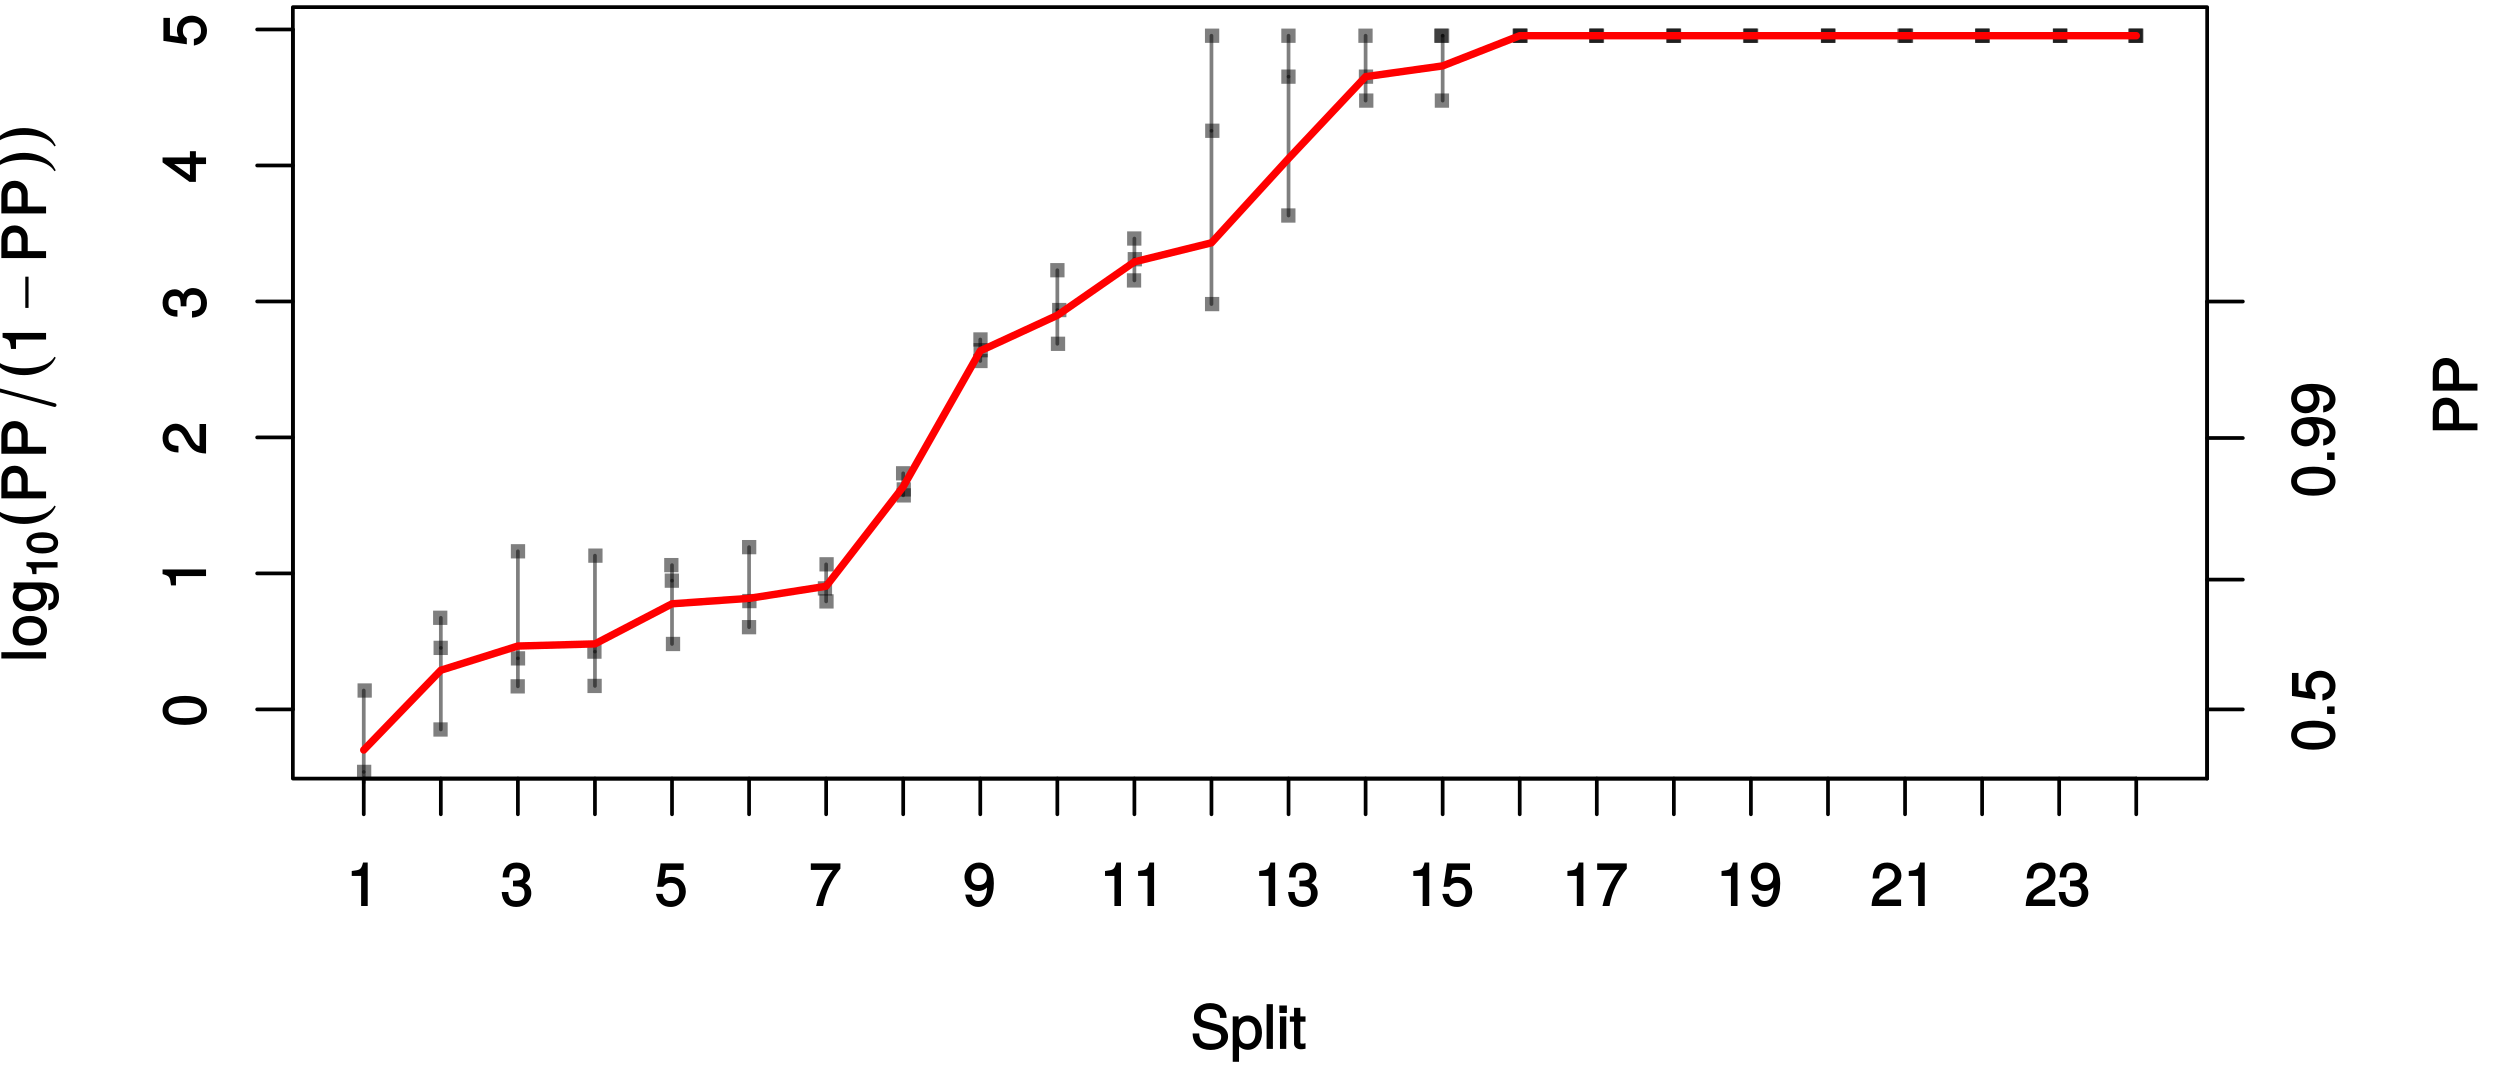 <?xml version="1.0" encoding="UTF-8"?>
<svg xmlns="http://www.w3.org/2000/svg" xmlns:xlink="http://www.w3.org/1999/xlink" width="504pt" height="216pt" viewBox="0 0 504 216" version="1.1">
<defs>
<g>
<symbol overflow="visible" id="glyph0-0">
<path style="stroke:none;" d=""/>
</symbol>
<symbol overflow="visible" id="glyph0-1">
<path style="stroke:none;" d="M -4.219 -6.219 C -7.172 -6.219 -8.766 -5.141 -8.766 -3.297 C -8.766 -1.469 -7.156 -0.375 -4.297 -0.375 C -1.422 -0.375 0.188 -1.469 0.188 -3.297 C 0.188 -5.094 -1.422 -6.219 -4.219 -6.219 Z M -4.312 -4.859 C -1.906 -4.859 -0.953 -4.453 -0.953 -3.281 C -0.953 -2.156 -1.953 -1.734 -4.281 -1.734 C -6.609 -1.734 -7.578 -2.156 -7.578 -3.297 C -7.578 -4.438 -6.594 -4.859 -4.312 -4.859 Z M -4.312 -4.859 "/>
</symbol>
<symbol overflow="visible" id="glyph0-2">
<path style="stroke:none;" d="M -0.125 -4.297 L -8.766 -4.297 L -8.766 -3.359 C -7.328 -2.953 -7.281 -2.859 -7.062 -1.078 L -6.062 -1.078 L -6.062 -2.969 L 0 -2.969 L 0 -4.297 Z M -0.125 -4.297 "/>
</symbol>
<symbol overflow="visible" id="glyph0-3">
<path style="stroke:none;" d="M -6.141 -6.266 C -7.578 -6.266 -8.766 -5.016 -8.766 -3.406 C -8.766 -1.672 -7.75 -0.516 -5.562 -0.453 L -5.562 -1.781 C -7.109 -1.875 -7.578 -2.328 -7.578 -3.375 C -7.578 -4.328 -7.031 -4.906 -6.125 -4.906 C -5.453 -4.906 -4.969 -4.547 -4.531 -3.797 L -3.906 -2.688 C -2.906 -0.906 -2 -0.359 0 -0.25 L 0 -6.203 L -1.312 -6.203 L -1.312 -1.75 C -1.875 -1.844 -2.219 -2.188 -2.828 -3.234 L -3.484 -4.422 C -4.109 -5.609 -5.094 -6.266 -6.141 -6.266 Z M -6.141 -6.266 "/>
</symbol>
<symbol overflow="visible" id="glyph0-4">
<path style="stroke:none;" d="M -2.609 -6.203 C -3.641 -6.203 -4.375 -5.656 -4.719 -4.625 L -4.453 -4.625 C -4.766 -5.422 -5.453 -5.953 -6.297 -5.953 C -7.766 -5.953 -8.766 -4.844 -8.766 -3.234 C -8.766 -1.516 -7.703 -0.453 -5.766 -0.422 L -5.766 -1.75 C -7.156 -1.781 -7.578 -2.156 -7.578 -3.234 C -7.578 -4.172 -7.156 -4.594 -6.266 -4.594 C -5.359 -4.594 -5.109 -4.344 -5.109 -2.516 L -3.953 -2.516 L -3.953 -3.234 C -3.953 -4.391 -3.547 -4.844 -2.594 -4.844 C -1.531 -4.844 -1.016 -4.328 -1.016 -3.234 C -1.016 -2.078 -1.469 -1.641 -2.828 -1.562 L -2.828 -0.234 C -0.797 -0.375 0.188 -1.453 0.188 -3.188 C 0.188 -4.938 -1 -6.203 -2.609 -6.203 Z M -2.609 -6.203 "/>
</symbol>
<symbol overflow="visible" id="glyph0-5">
<path style="stroke:none;" d="M -2.172 -6.375 L -3.25 -6.375 L -3.25 -5.109 L -8.766 -5.109 L -8.766 -4.125 L -3.328 -0.188 L -2.047 -0.188 L -2.047 -3.781 L 0 -3.781 L 0 -5.109 L -2.047 -5.109 L -2.047 -6.375 Z M -3.25 -3.922 L -3.25 -1.516 L -6.75 -4.016 L -6.844 -3.781 L -3.25 -3.781 Z M -3.25 -3.922 "/>
</symbol>
<symbol overflow="visible" id="glyph0-6">
<path style="stroke:none;" d="M -2.953 -6.281 C -4.625 -6.281 -5.875 -5.047 -5.875 -3.406 C -5.875 -2.812 -5.672 -2.219 -5.516 -2.016 L -7.281 -2.281 L -7.281 -5.844 L -8.594 -5.844 L -8.594 -1.203 L -3.875 -0.516 L -3.875 -1.719 C -4.5 -2.25 -4.672 -2.562 -4.672 -3.219 C -4.672 -4.359 -4.062 -4.938 -2.812 -4.938 C -1.578 -4.938 -1.016 -4.375 -1.016 -3.219 C -1.016 -2.297 -1.359 -1.859 -2.453 -1.578 L -2.453 -0.25 C -0.625 -0.625 0.188 -1.734 0.188 -3.234 C 0.188 -4.953 -1.156 -6.281 -2.953 -6.281 Z M -2.953 -6.281 "/>
</symbol>
<symbol overflow="visible" id="glyph0-7">
<path style="stroke:none;" d="M -0.125 -1.938 L -9.016 -1.938 L -9.016 -0.672 L 0 -0.672 L 0 -1.938 Z M -0.125 -1.938 "/>
</symbol>
<symbol overflow="visible" id="glyph0-8">
<path style="stroke:none;" d="M -3.234 -6.25 C -5.406 -6.25 -6.734 -5.078 -6.734 -3.266 C -6.734 -1.5 -5.391 -0.281 -3.281 -0.281 C -1.156 -0.281 0.188 -1.484 0.188 -3.281 C 0.188 -5.047 -1.156 -6.25 -3.234 -6.25 Z M -3.234 -4.938 C -1.766 -4.938 -1.016 -4.375 -1.016 -3.281 C -1.016 -2.156 -1.75 -1.609 -3.281 -1.609 C -4.781 -1.609 -5.547 -2.156 -5.547 -3.281 C -5.547 -4.406 -4.797 -4.938 -3.234 -4.938 Z M -3.234 -4.938 "/>
</symbol>
<symbol overflow="visible" id="glyph0-9">
<path style="stroke:none;" d="M -1.156 -6 L -6.547 -6 L -6.547 -4.797 L -5.516 -4.797 L -5.609 -5.047 C -6.344 -4.531 -6.734 -3.828 -6.734 -3.031 C -6.734 -1.422 -5.25 -0.203 -3.219 -0.203 C -1.234 -0.203 0.188 -1.469 0.188 -2.938 C 0.188 -3.734 -0.188 -4.375 -0.984 -5.047 L -1.078 -4.797 L -0.656 -4.797 C 1.016 -4.797 1.516 -4.266 1.516 -3.094 C 1.516 -2.297 1.359 -1.828 0.453 -1.688 L 0.453 -0.391 C 1.781 -0.516 2.609 -1.578 2.609 -3.062 C 2.609 -5.031 1.609 -6 -1.156 -6 Z M -3.234 -4.703 C -1.734 -4.703 -1.016 -4.203 -1.016 -3.141 C -1.016 -2.047 -1.75 -1.531 -3.281 -1.531 C -4.781 -1.531 -5.547 -2.062 -5.547 -3.125 C -5.547 -4.219 -4.766 -4.703 -3.234 -4.703 Z M -3.234 -4.703 "/>
</symbol>
<symbol overflow="visible" id="glyph0-10">
<path style="stroke:none;" d="M -6.312 -7.531 C -7.953 -7.531 -9.016 -6.438 -9.016 -4.703 L -9.016 -0.953 L 0 -0.953 L 0 -2.344 L -3.703 -2.344 L -3.703 -4.953 C -3.703 -6.391 -4.859 -7.531 -6.312 -7.531 Z M -6.359 -6.094 C -5.406 -6.094 -4.953 -5.609 -4.953 -4.531 L -4.953 -2.344 L -7.766 -2.344 L -7.766 -4.531 C -7.766 -5.609 -7.312 -6.094 -6.359 -6.094 Z M -6.359 -6.094 "/>
</symbol>
<symbol overflow="visible" id="glyph0-11">
<path style="stroke:none;" d="M -0.125 -2.422 L -1.516 -2.422 L -1.516 -0.906 L 0 -0.906 L 0 -2.422 Z M -0.125 -2.422 "/>
</symbol>
<symbol overflow="visible" id="glyph0-12">
<path style="stroke:none;" d="M -4.578 -6.234 C -7.25 -6.234 -8.766 -5.188 -8.766 -3.234 C -8.766 -1.625 -7.484 -0.312 -5.812 -0.312 C -4.234 -0.312 -3.031 -1.531 -3.031 -3.078 C -3.031 -3.875 -3.359 -4.562 -4.016 -5.109 L -4.109 -4.875 C -2.047 -4.859 -1.016 -4.328 -1.016 -3.125 C -1.016 -2.375 -1.359 -1.984 -2.297 -1.797 L -2.297 -0.469 C -0.781 -0.703 0.188 -1.75 0.188 -3.047 C 0.188 -5.047 -1.641 -6.234 -4.578 -6.234 Z M -5.844 -4.812 C -4.797 -4.812 -4.234 -4.219 -4.234 -3.188 C -4.234 -2.172 -4.766 -1.672 -5.906 -1.672 C -6.984 -1.672 -7.578 -2.25 -7.578 -3.234 C -7.578 -4.219 -6.953 -4.812 -5.844 -4.812 Z M -5.844 -4.812 "/>
</symbol>
<symbol overflow="visible" id="glyph1-0">
<path style="stroke:none;" d=""/>
</symbol>
<symbol overflow="visible" id="glyph1-1">
<path style="stroke:none;" d="M 7.578 -2.531 C 7.578 -3.609 6.781 -4.531 5.594 -4.859 L 3.391 -5.453 C 2.344 -5.719 2.094 -5.938 2.094 -6.609 C 2.094 -7.5 2.734 -8.031 3.906 -8.031 C 5.297 -8.031 5.953 -7.531 5.953 -6.25 L 7.281 -6.25 C 7.281 -8.094 5.969 -9.234 3.953 -9.234 C 2.031 -9.234 0.703 -8.047 0.703 -6.453 C 0.703 -5.391 1.406 -4.578 2.562 -4.281 L 4.734 -3.703 C 5.828 -3.422 6.188 -3.109 6.188 -2.422 C 6.188 -1.469 5.609 -1.031 4.109 -1.031 C 2.453 -1.031 1.766 -1.734 1.766 -3.109 L 0.438 -3.109 C 0.438 -0.906 1.969 0.219 4.031 0.219 C 6.25 0.219 7.578 -0.969 7.578 -2.531 Z M 7.578 -2.531 "/>
</symbol>
<symbol overflow="visible" id="glyph1-2">
<path style="stroke:none;" d="M 6.406 -3.219 C 6.406 -5.328 5.25 -6.734 3.578 -6.734 C 2.719 -6.734 1.938 -6.312 1.469 -5.562 L 1.703 -5.469 L 1.703 -6.547 L 0.516 -6.547 L 0.516 2.609 L 1.781 2.609 L 1.781 -0.891 L 1.547 -0.797 C 2.078 -0.141 2.766 0.188 3.594 0.188 C 5.203 0.188 6.406 -1.219 6.406 -3.219 Z M 5.094 -3.234 C 5.094 -1.812 4.5 -1.016 3.406 -1.016 C 2.359 -1.016 1.781 -1.75 1.781 -3.234 C 1.781 -4.703 2.359 -5.531 3.406 -5.531 C 4.516 -5.531 5.094 -4.734 5.094 -3.234 Z M 5.094 -3.234 "/>
</symbol>
<symbol overflow="visible" id="glyph1-3">
<path style="stroke:none;" d="M 1.938 -0.125 L 1.938 -9.016 L 0.672 -9.016 L 0.672 0 L 1.938 0 Z M 1.938 -0.125 "/>
</symbol>
<symbol overflow="visible" id="glyph1-4">
<path style="stroke:none;" d="M 1.969 -0.125 L 1.969 -6.547 L 0.703 -6.547 L 0.703 0 L 1.969 0 Z M 2.094 -7.375 L 2.094 -8.75 L 0.578 -8.75 L 0.578 -7.234 L 2.094 -7.234 Z M 2.094 -7.375 "/>
</symbol>
<symbol overflow="visible" id="glyph1-5">
<path style="stroke:none;" d="M 3.188 -0.125 L 3.188 -1.156 C 2.922 -1.062 2.766 -1.062 2.562 -1.062 C 2.141 -1.062 2.141 -1.047 2.141 -1.484 L 2.141 -5.469 L 3.188 -5.469 L 3.188 -6.547 L 2.141 -6.547 L 2.141 -8.281 L 0.875 -8.281 L 0.875 -6.547 L 0.031 -6.547 L 0.031 -5.469 L 0.875 -5.469 L 0.875 -1.047 C 0.875 -0.406 1.453 0.078 2.234 0.078 C 2.469 0.078 2.719 0.062 3.188 -0.031 Z M 3.188 -0.125 "/>
</symbol>
<symbol overflow="visible" id="glyph1-6">
<path style="stroke:none;" d="M 4.297 -0.125 L 4.297 -8.766 L 3.359 -8.766 C 2.953 -7.328 2.859 -7.281 1.078 -7.062 L 1.078 -6.062 L 2.969 -6.062 L 2.969 0 L 4.297 0 Z M 4.297 -0.125 "/>
</symbol>
<symbol overflow="visible" id="glyph1-7">
<path style="stroke:none;" d="M 6.203 -2.609 C 6.203 -3.641 5.656 -4.375 4.625 -4.719 L 4.625 -4.453 C 5.422 -4.766 5.953 -5.453 5.953 -6.297 C 5.953 -7.766 4.844 -8.766 3.234 -8.766 C 1.516 -8.766 0.453 -7.703 0.422 -5.766 L 1.75 -5.766 C 1.781 -7.156 2.156 -7.578 3.234 -7.578 C 4.172 -7.578 4.594 -7.156 4.594 -6.266 C 4.594 -5.359 4.344 -5.109 2.516 -5.109 L 2.516 -3.953 L 3.234 -3.953 C 4.391 -3.953 4.844 -3.547 4.844 -2.594 C 4.844 -1.531 4.328 -1.016 3.234 -1.016 C 2.078 -1.016 1.641 -1.469 1.562 -2.828 L 0.234 -2.828 C 0.375 -0.797 1.453 0.188 3.188 0.188 C 4.938 0.188 6.203 -1 6.203 -2.609 Z M 6.203 -2.609 "/>
</symbol>
<symbol overflow="visible" id="glyph1-8">
<path style="stroke:none;" d="M 6.281 -2.953 C 6.281 -4.625 5.047 -5.875 3.406 -5.875 C 2.812 -5.875 2.219 -5.672 2.016 -5.516 L 2.281 -7.281 L 5.844 -7.281 L 5.844 -8.594 L 1.203 -8.594 L 0.516 -3.875 L 1.719 -3.875 C 2.25 -4.5 2.562 -4.672 3.219 -4.672 C 4.359 -4.672 4.938 -4.062 4.938 -2.812 C 4.938 -1.578 4.375 -1.016 3.219 -1.016 C 2.297 -1.016 1.859 -1.359 1.578 -2.453 L 0.25 -2.453 C 0.625 -0.625 1.734 0.188 3.234 0.188 C 4.953 0.188 6.281 -1.156 6.281 -2.953 Z M 6.281 -2.953 "/>
</symbol>
<symbol overflow="visible" id="glyph1-9">
<path style="stroke:none;" d="M 6.375 -7.578 L 6.375 -8.594 L 0.406 -8.594 L 0.406 -7.281 L 4.859 -7.281 C 3.344 -5.375 2.109 -2.797 1.469 0 L 2.891 0 C 3.391 -2.875 4.547 -5.359 6.375 -7.531 Z M 6.375 -7.578 "/>
</symbol>
<symbol overflow="visible" id="glyph1-10">
<path style="stroke:none;" d="M 6.234 -4.578 C 6.234 -7.25 5.188 -8.766 3.234 -8.766 C 1.625 -8.766 0.312 -7.484 0.312 -5.812 C 0.312 -4.234 1.531 -3.031 3.078 -3.031 C 3.875 -3.031 4.562 -3.359 5.109 -4.016 L 4.875 -4.109 C 4.859 -2.047 4.328 -1.016 3.125 -1.016 C 2.375 -1.016 1.984 -1.359 1.797 -2.297 L 0.469 -2.297 C 0.703 -0.781 1.75 0.188 3.047 0.188 C 5.047 0.188 6.234 -1.641 6.234 -4.578 Z M 4.812 -5.844 C 4.812 -4.797 4.219 -4.234 3.188 -4.234 C 2.172 -4.234 1.672 -4.766 1.672 -5.906 C 1.672 -6.984 2.25 -7.578 3.234 -7.578 C 4.219 -7.578 4.812 -6.953 4.812 -5.844 Z M 4.812 -5.844 "/>
</symbol>
<symbol overflow="visible" id="glyph1-11">
<path style="stroke:none;" d="M 6.266 -6.141 C 6.266 -7.578 5.016 -8.766 3.406 -8.766 C 1.672 -8.766 0.516 -7.75 0.453 -5.562 L 1.781 -5.562 C 1.875 -7.109 2.328 -7.578 3.375 -7.578 C 4.328 -7.578 4.906 -7.031 4.906 -6.125 C 4.906 -5.453 4.547 -4.969 3.797 -4.531 L 2.688 -3.906 C 0.906 -2.906 0.359 -2 0.25 0 L 6.203 0 L 6.203 -1.312 L 1.75 -1.312 C 1.844 -1.875 2.188 -2.219 3.234 -2.828 L 4.422 -3.484 C 5.609 -4.109 6.266 -5.094 6.266 -6.141 Z M 6.266 -6.141 "/>
</symbol>
<symbol overflow="visible" id="glyph2-0">
<path style="stroke:none;" d=""/>
</symbol>
<symbol overflow="visible" id="glyph2-1">
<path style="stroke:none;" d="M -0.156 -3.094 L -6.281 -3.094 L -6.281 -2.297 C -5.203 -1.984 -5.234 -2 -5.062 -0.672 L -4.25 -0.672 L -4.25 -2 L 0 -2 L 0 -3.094 Z M -0.156 -3.094 "/>
</symbol>
<symbol overflow="visible" id="glyph2-2">
<path style="stroke:none;" d="M -3.031 -4.438 C -5.094 -4.438 -6.281 -3.609 -6.281 -2.312 C -6.281 -1.031 -5.078 -0.172 -3.078 -0.172 C -1.062 -0.172 0.125 -1.031 0.125 -2.312 C 0.125 -3.578 -1.062 -4.438 -3.031 -4.438 Z M -3.094 -3.328 C -1.406 -3.328 -0.812 -3.125 -0.812 -2.297 C -0.812 -1.516 -1.438 -1.297 -3.062 -1.297 C -4.703 -1.297 -5.297 -1.516 -5.297 -2.312 C -5.297 -3.109 -4.688 -3.328 -3.094 -3.328 Z M -3.094 -3.328 "/>
</symbol>
<symbol overflow="visible" id="glyph3-0">
<path style="stroke:none;" d=""/>
</symbol>
<symbol overflow="visible" id="glyph3-1">
<path style="stroke:none;" d="M 2.328 -4.5 C 1.984 -3.984 1.75 -3.75 1.359 -3.453 C 0.281 -2.641 -1.594 -2.172 -3.812 -2.172 C -5.828 -2.172 -7.641 -2.562 -8.719 -3.25 C -9.219 -3.578 -9.516 -3.875 -9.938 -4.5 L -10.203 -4.312 C -9.844 -3.609 -9.625 -3.312 -9.266 -2.922 C -8.031 -1.578 -6 -0.797 -3.812 -0.797 C -1.75 -0.797 0.141 -1.469 1.391 -2.688 C 1.891 -3.141 2.141 -3.5 2.578 -4.312 Z M 2.328 -4.5 "/>
</symbol>
<symbol overflow="visible" id="glyph3-2">
<path style="stroke:none;" d="M 2.578 -0.641 C 2.203 -1.328 2.016 -1.641 1.656 -2.031 C 0.406 -3.359 -1.625 -4.156 -3.812 -4.156 C -5.859 -4.156 -7.75 -3.469 -9.031 -2.266 C -9.516 -1.812 -9.781 -1.453 -10.203 -0.641 L -9.938 -0.453 C -9.578 -0.969 -9.375 -1.203 -8.984 -1.5 C -7.906 -2.312 -6.031 -2.781 -3.812 -2.781 C -1.781 -2.781 0 -2.391 1.078 -1.688 C 1.609 -1.344 1.906 -1.062 2.328 -0.453 Z M 2.578 -0.641 "/>
</symbol>
<symbol overflow="visible" id="glyph4-0">
<path style="stroke:none;" d=""/>
</symbol>
<symbol overflow="visible" id="glyph4-1">
<path style="stroke:none;" d="M -3.531 -0.125 L -2.875 -0.125 L -2.875 -6.422 L -3.531 -6.422 Z M -3.531 -0.125 "/>
</symbol>
</g>
<clipPath id="clip1">
  <path d="M 71 154 L 75 154 L 75 157.961 L 71 157.961 Z M 71 154 "/>
</clipPath>
<clipPath id="clip2">
  <path d="M 72 155 L 74 155 L 74 157.961 L 72 157.961 Z M 72 155 "/>
</clipPath>
</defs>
<g id="surface4">
<rect x="0" y="0" width="504" height="216" style="fill:rgb(100%,100%,100%);fill-opacity:1;stroke:none;"/>
<path style="fill:none;stroke-width:0.75;stroke-linecap:round;stroke-linejoin:round;stroke:rgb(0%,0%,0%);stroke-opacity:1;stroke-miterlimit:10;" d="M 59.039 143.012 L 59.039 5.945 "/>
<path style="fill:none;stroke-width:0.75;stroke-linecap:round;stroke-linejoin:round;stroke:rgb(0%,0%,0%);stroke-opacity:1;stroke-miterlimit:10;" d="M 59.039 143.012 L 51.84 143.012 "/>
<path style="fill:none;stroke-width:0.75;stroke-linecap:round;stroke-linejoin:round;stroke:rgb(0%,0%,0%);stroke-opacity:1;stroke-miterlimit:10;" d="M 59.039 115.598 L 51.84 115.598 "/>
<path style="fill:none;stroke-width:0.75;stroke-linecap:round;stroke-linejoin:round;stroke:rgb(0%,0%,0%);stroke-opacity:1;stroke-miterlimit:10;" d="M 59.039 88.184 L 51.84 88.184 "/>
<path style="fill:none;stroke-width:0.75;stroke-linecap:round;stroke-linejoin:round;stroke:rgb(0%,0%,0%);stroke-opacity:1;stroke-miterlimit:10;" d="M 59.039 60.773 L 51.84 60.773 "/>
<path style="fill:none;stroke-width:0.75;stroke-linecap:round;stroke-linejoin:round;stroke:rgb(0%,0%,0%);stroke-opacity:1;stroke-miterlimit:10;" d="M 59.039 33.359 L 51.84 33.359 "/>
<path style="fill:none;stroke-width:0.75;stroke-linecap:round;stroke-linejoin:round;stroke:rgb(0%,0%,0%);stroke-opacity:1;stroke-miterlimit:10;" d="M 59.039 5.945 L 51.84 5.945 "/>
<g style="fill:rgb(0%,0%,0%);fill-opacity:1;">
  <use xlink:href="#glyph0-1" x="41.538" y="146.512"/>
</g>
<g style="fill:rgb(0%,0%,0%);fill-opacity:1;">
  <use xlink:href="#glyph0-2" x="41.538" y="119.098"/>
</g>
<g style="fill:rgb(0%,0%,0%);fill-opacity:1;">
  <use xlink:href="#glyph0-3" x="41.538" y="91.684"/>
</g>
<g style="fill:rgb(0%,0%,0%);fill-opacity:1;">
  <use xlink:href="#glyph0-4" x="41.538" y="64.273"/>
</g>
<g style="fill:rgb(0%,0%,0%);fill-opacity:1;">
  <use xlink:href="#glyph0-5" x="41.538" y="36.859"/>
</g>
<g style="fill:rgb(0%,0%,0%);fill-opacity:1;">
  <use xlink:href="#glyph0-6" x="41.538" y="9.445"/>
</g>
<path style="fill:none;stroke-width:0.75;stroke-linecap:round;stroke-linejoin:round;stroke:rgb(0%,0%,0%);stroke-opacity:1;stroke-miterlimit:10;" d="M 59.039 156.961 L 444.961 156.961 L 444.961 1.441 L 59.039 1.441 L 59.039 156.961 "/>
<g style="fill:rgb(0%,0%,0%);fill-opacity:1;">
  <use xlink:href="#glyph1-1" x="240" y="211.456"/>
  <use xlink:href="#glyph1-2" x="248.004" y="211.456"/>
  <use xlink:href="#glyph1-3" x="254.676" y="211.456"/>
  <use xlink:href="#glyph1-4" x="257.34" y="211.456"/>
  <use xlink:href="#glyph1-5" x="260.004" y="211.456"/>
</g>
<g style="fill:rgb(0%,0%,0%);fill-opacity:1;">
  <use xlink:href="#glyph0-7" x="9.288" y="133.422"/>
</g>
<g style="fill:rgb(0%,0%,0%);fill-opacity:1;">
  <use xlink:href="#glyph0-8" x="9.288" y="130.422"/>
</g>
<g style="fill:rgb(0%,0%,0%);fill-opacity:1;">
  <use xlink:href="#glyph0-9" x="9.288" y="123.422"/>
</g>
<g style="fill:rgb(0%,0%,0%);fill-opacity:1;">
  <use xlink:href="#glyph2-1" x="11.604" y="116.422"/>
  <use xlink:href="#glyph2-2" x="11.604" y="111.748"/>
</g>
<g style="fill:rgb(0%,0%,0%);fill-opacity:1;">
  <use xlink:href="#glyph3-1" x="8.662" y="106.422"/>
</g>
<g style="fill:rgb(0%,0%,0%);fill-opacity:1;">
  <use xlink:href="#glyph0-10" x="9.288" y="101.422"/>
</g>
<g style="fill:rgb(0%,0%,0%);fill-opacity:1;">
  <use xlink:href="#glyph0-10" x="9.288" y="92.422"/>
</g>
<path style="fill:none;stroke-width:0.75;stroke-linecap:round;stroke-linejoin:round;stroke:rgb(0%,0%,0%);stroke-opacity:1;stroke-miterlimit:10;" d="M 11.012 81.672 L 0 78.707 "/>
<g style="fill:rgb(0%,0%,0%);fill-opacity:1;">
  <use xlink:href="#glyph3-1" x="8.662" y="76.422"/>
</g>
<g style="fill:rgb(0%,0%,0%);fill-opacity:1;">
  <use xlink:href="#glyph0-2" x="9.288" y="71.422"/>
</g>
<g style="fill:rgb(0%,0%,0%);fill-opacity:1;">
  <use xlink:href="#glyph4-1" x="8.632" y="62.199"/>
</g>
<g style="fill:rgb(0%,0%,0%);fill-opacity:1;">
  <use xlink:href="#glyph0-10" x="9.288" y="52.977"/>
</g>
<g style="fill:rgb(0%,0%,0%);fill-opacity:1;">
  <use xlink:href="#glyph0-10" x="9.288" y="43.977"/>
</g>
<g style="fill:rgb(0%,0%,0%);fill-opacity:1;">
  <use xlink:href="#glyph3-2" x="8.662" y="34.977"/>
</g>
<g style="fill:rgb(0%,0%,0%);fill-opacity:1;">
  <use xlink:href="#glyph3-2" x="8.662" y="29.977"/>
</g>
<path style="fill:none;stroke-width:0.75;stroke-linecap:round;stroke-linejoin:round;stroke:rgb(0%,0%,0%);stroke-opacity:1;stroke-miterlimit:10;" d="M 73.332 156.961 L 430.668 156.961 "/>
<path style="fill:none;stroke-width:0.75;stroke-linecap:round;stroke-linejoin:round;stroke:rgb(0%,0%,0%);stroke-opacity:1;stroke-miterlimit:10;" d="M 73.332 156.961 L 73.332 164.16 "/>
<path style="fill:none;stroke-width:0.75;stroke-linecap:round;stroke-linejoin:round;stroke:rgb(0%,0%,0%);stroke-opacity:1;stroke-miterlimit:10;" d="M 88.871 156.961 L 88.871 164.16 "/>
<path style="fill:none;stroke-width:0.75;stroke-linecap:round;stroke-linejoin:round;stroke:rgb(0%,0%,0%);stroke-opacity:1;stroke-miterlimit:10;" d="M 104.406 156.961 L 104.406 164.16 "/>
<path style="fill:none;stroke-width:0.75;stroke-linecap:round;stroke-linejoin:round;stroke:rgb(0%,0%,0%);stroke-opacity:1;stroke-miterlimit:10;" d="M 119.941 156.961 L 119.941 164.16 "/>
<path style="fill:none;stroke-width:0.75;stroke-linecap:round;stroke-linejoin:round;stroke:rgb(0%,0%,0%);stroke-opacity:1;stroke-miterlimit:10;" d="M 135.477 156.961 L 135.477 164.16 "/>
<path style="fill:none;stroke-width:0.75;stroke-linecap:round;stroke-linejoin:round;stroke:rgb(0%,0%,0%);stroke-opacity:1;stroke-miterlimit:10;" d="M 151.016 156.961 L 151.016 164.16 "/>
<path style="fill:none;stroke-width:0.75;stroke-linecap:round;stroke-linejoin:round;stroke:rgb(0%,0%,0%);stroke-opacity:1;stroke-miterlimit:10;" d="M 166.551 156.961 L 166.551 164.16 "/>
<path style="fill:none;stroke-width:0.75;stroke-linecap:round;stroke-linejoin:round;stroke:rgb(0%,0%,0%);stroke-opacity:1;stroke-miterlimit:10;" d="M 182.086 156.961 L 182.086 164.16 "/>
<path style="fill:none;stroke-width:0.75;stroke-linecap:round;stroke-linejoin:round;stroke:rgb(0%,0%,0%);stroke-opacity:1;stroke-miterlimit:10;" d="M 197.625 156.961 L 197.625 164.16 "/>
<path style="fill:none;stroke-width:0.75;stroke-linecap:round;stroke-linejoin:round;stroke:rgb(0%,0%,0%);stroke-opacity:1;stroke-miterlimit:10;" d="M 213.16 156.961 L 213.16 164.16 "/>
<path style="fill:none;stroke-width:0.75;stroke-linecap:round;stroke-linejoin:round;stroke:rgb(0%,0%,0%);stroke-opacity:1;stroke-miterlimit:10;" d="M 228.695 156.961 L 228.695 164.16 "/>
<path style="fill:none;stroke-width:0.75;stroke-linecap:round;stroke-linejoin:round;stroke:rgb(0%,0%,0%);stroke-opacity:1;stroke-miterlimit:10;" d="M 244.23 156.961 L 244.23 164.16 "/>
<path style="fill:none;stroke-width:0.75;stroke-linecap:round;stroke-linejoin:round;stroke:rgb(0%,0%,0%);stroke-opacity:1;stroke-miterlimit:10;" d="M 259.77 156.961 L 259.77 164.16 "/>
<path style="fill:none;stroke-width:0.75;stroke-linecap:round;stroke-linejoin:round;stroke:rgb(0%,0%,0%);stroke-opacity:1;stroke-miterlimit:10;" d="M 275.305 156.961 L 275.305 164.16 "/>
<path style="fill:none;stroke-width:0.75;stroke-linecap:round;stroke-linejoin:round;stroke:rgb(0%,0%,0%);stroke-opacity:1;stroke-miterlimit:10;" d="M 290.84 156.961 L 290.84 164.16 "/>
<path style="fill:none;stroke-width:0.75;stroke-linecap:round;stroke-linejoin:round;stroke:rgb(0%,0%,0%);stroke-opacity:1;stroke-miterlimit:10;" d="M 306.375 156.961 L 306.375 164.16 "/>
<path style="fill:none;stroke-width:0.75;stroke-linecap:round;stroke-linejoin:round;stroke:rgb(0%,0%,0%);stroke-opacity:1;stroke-miterlimit:10;" d="M 321.914 156.961 L 321.914 164.16 "/>
<path style="fill:none;stroke-width:0.75;stroke-linecap:round;stroke-linejoin:round;stroke:rgb(0%,0%,0%);stroke-opacity:1;stroke-miterlimit:10;" d="M 337.449 156.961 L 337.449 164.16 "/>
<path style="fill:none;stroke-width:0.75;stroke-linecap:round;stroke-linejoin:round;stroke:rgb(0%,0%,0%);stroke-opacity:1;stroke-miterlimit:10;" d="M 352.984 156.961 L 352.984 164.16 "/>
<path style="fill:none;stroke-width:0.75;stroke-linecap:round;stroke-linejoin:round;stroke:rgb(0%,0%,0%);stroke-opacity:1;stroke-miterlimit:10;" d="M 368.523 156.961 L 368.523 164.16 "/>
<path style="fill:none;stroke-width:0.75;stroke-linecap:round;stroke-linejoin:round;stroke:rgb(0%,0%,0%);stroke-opacity:1;stroke-miterlimit:10;" d="M 384.059 156.961 L 384.059 164.16 "/>
<path style="fill:none;stroke-width:0.75;stroke-linecap:round;stroke-linejoin:round;stroke:rgb(0%,0%,0%);stroke-opacity:1;stroke-miterlimit:10;" d="M 399.594 156.961 L 399.594 164.16 "/>
<path style="fill:none;stroke-width:0.75;stroke-linecap:round;stroke-linejoin:round;stroke:rgb(0%,0%,0%);stroke-opacity:1;stroke-miterlimit:10;" d="M 415.129 156.961 L 415.129 164.16 "/>
<path style="fill:none;stroke-width:0.75;stroke-linecap:round;stroke-linejoin:round;stroke:rgb(0%,0%,0%);stroke-opacity:1;stroke-miterlimit:10;" d="M 430.668 156.961 L 430.668 164.16 "/>
<g style="fill:rgb(0%,0%,0%);fill-opacity:1;">
  <use xlink:href="#glyph1-6" x="69.832" y="182.655"/>
</g>
<g style="fill:rgb(0%,0%,0%);fill-opacity:1;">
  <use xlink:href="#glyph1-7" x="100.906" y="182.655"/>
</g>
<g style="fill:rgb(0%,0%,0%);fill-opacity:1;">
  <use xlink:href="#glyph1-8" x="131.977" y="182.655"/>
</g>
<g style="fill:rgb(0%,0%,0%);fill-opacity:1;">
  <use xlink:href="#glyph1-9" x="163.051" y="182.655"/>
</g>
<g style="fill:rgb(0%,0%,0%);fill-opacity:1;">
  <use xlink:href="#glyph1-10" x="194.125" y="182.655"/>
</g>
<g style="fill:rgb(0%,0%,0%);fill-opacity:1;">
  <use xlink:href="#glyph1-6" x="221.695" y="182.655"/>
  <use xlink:href="#glyph1-6" x="228.367" y="182.655"/>
</g>
<g style="fill:rgb(0%,0%,0%);fill-opacity:1;">
  <use xlink:href="#glyph1-6" x="252.77" y="182.655"/>
  <use xlink:href="#glyph1-7" x="259.441" y="182.655"/>
</g>
<g style="fill:rgb(0%,0%,0%);fill-opacity:1;">
  <use xlink:href="#glyph1-6" x="283.84" y="182.655"/>
  <use xlink:href="#glyph1-8" x="290.512" y="182.655"/>
</g>
<g style="fill:rgb(0%,0%,0%);fill-opacity:1;">
  <use xlink:href="#glyph1-6" x="314.914" y="182.655"/>
  <use xlink:href="#glyph1-9" x="321.586" y="182.655"/>
</g>
<g style="fill:rgb(0%,0%,0%);fill-opacity:1;">
  <use xlink:href="#glyph1-6" x="345.984" y="182.655"/>
  <use xlink:href="#glyph1-10" x="352.656" y="182.655"/>
</g>
<g style="fill:rgb(0%,0%,0%);fill-opacity:1;">
  <use xlink:href="#glyph1-11" x="377.059" y="182.655"/>
  <use xlink:href="#glyph1-6" x="383.73" y="182.655"/>
</g>
<g style="fill:rgb(0%,0%,0%);fill-opacity:1;">
  <use xlink:href="#glyph1-11" x="408.129" y="182.655"/>
  <use xlink:href="#glyph1-7" x="414.801" y="182.655"/>
</g>
<path style="fill:none;stroke-width:0.75;stroke-linecap:round;stroke-linejoin:round;stroke:rgb(0%,0%,0%);stroke-opacity:1;stroke-miterlimit:10;" d="M 444.961 156.961 L 444.961 60.785 "/>
<path style="fill:none;stroke-width:0.75;stroke-linecap:round;stroke-linejoin:round;stroke:rgb(0%,0%,0%);stroke-opacity:1;stroke-miterlimit:10;" d="M 444.961 143.012 L 452.16 143.012 "/>
<path style="fill:none;stroke-width:0.75;stroke-linecap:round;stroke-linejoin:round;stroke:rgb(0%,0%,0%);stroke-opacity:1;stroke-miterlimit:10;" d="M 444.961 116.852 L 452.16 116.852 "/>
<path style="fill:none;stroke-width:0.75;stroke-linecap:round;stroke-linejoin:round;stroke:rgb(0%,0%,0%);stroke-opacity:1;stroke-miterlimit:10;" d="M 444.961 88.305 L 452.16 88.305 "/>
<path style="fill:none;stroke-width:0.75;stroke-linecap:round;stroke-linejoin:round;stroke:rgb(0%,0%,0%);stroke-opacity:1;stroke-miterlimit:10;" d="M 444.961 60.785 L 452.16 60.785 "/>
<g style="fill:rgb(0%,0%,0%);fill-opacity:1;">
  <use xlink:href="#glyph0-1" x="470.655" y="151.512"/>
  <use xlink:href="#glyph0-11" x="470.655" y="144.84"/>
  <use xlink:href="#glyph0-6" x="470.655" y="141.504"/>
</g>
<g style="fill:rgb(0%,0%,0%);fill-opacity:1;">
  <use xlink:href="#glyph0-1" x="470.655" y="100.305"/>
  <use xlink:href="#glyph0-11" x="470.655" y="93.633"/>
  <use xlink:href="#glyph0-12" x="470.655" y="90.297"/>
  <use xlink:href="#glyph0-12" x="470.655" y="83.625"/>
</g>
<g style="fill:rgb(0%,0%,0%);fill-opacity:1;">
  <use xlink:href="#glyph0-10" x="499.456" y="87.699"/>
  <use xlink:href="#glyph0-10" x="499.456" y="79.695"/>
</g>
<g clip-path="url(#clip1)" clip-rule="nonzero">
<path style=" stroke:none;fill-rule:nonzero;fill:rgb(0%,0%,0%);fill-opacity:0.502;" d="M 71.969 154.176 L 74.848 154.176 L 74.848 157.055 L 71.969 157.055 Z M 71.969 154.176 "/>
</g>
<path style=" stroke:none;fill-rule:nonzero;fill:rgb(0%,0%,0%);fill-opacity:0.502;" d="M 87.402 129.172 L 90.281 129.172 L 90.281 132.051 L 87.402 132.051 Z M 87.402 129.172 "/>
<path style=" stroke:none;fill-rule:nonzero;fill:rgb(0%,0%,0%);fill-opacity:0.502;" d="M 102.93 136.93 L 105.809 136.93 L 105.809 139.809 L 102.93 139.809 Z M 102.93 136.93 "/>
<path style=" stroke:none;fill-rule:nonzero;fill:rgb(0%,0%,0%);fill-opacity:0.502;" d="M 118.43 136.844 L 121.309 136.844 L 121.309 139.723 L 118.43 139.723 Z M 118.43 136.844 "/>
<path style=" stroke:none;fill-rule:nonzero;fill:rgb(0%,0%,0%);fill-opacity:0.502;" d="M 134.004 115.621 L 136.883 115.621 L 136.883 118.5 L 134.004 118.5 Z M 134.004 115.621 "/>
<path style=" stroke:none;fill-rule:nonzero;fill:rgb(0%,0%,0%);fill-opacity:0.502;" d="M 149.633 119.738 L 152.512 119.738 L 152.512 122.617 L 149.633 122.617 Z M 149.633 119.738 "/>
<path style=" stroke:none;fill-rule:nonzero;fill:rgb(0%,0%,0%);fill-opacity:0.502;" d="M 165.18 119.805 L 168.059 119.805 L 168.059 122.684 L 165.18 122.684 Z M 165.18 119.805 "/>
<path style=" stroke:none;fill-rule:nonzero;fill:rgb(0%,0%,0%);fill-opacity:0.502;" d="M 180.629 93.98 L 183.508 93.98 L 183.508 96.859 L 180.629 96.859 Z M 180.629 93.98 "/>
<path style=" stroke:none;fill-rule:nonzero;fill:rgb(0%,0%,0%);fill-opacity:0.502;" d="M 196.223 66.996 L 199.102 66.996 L 199.102 69.875 L 196.223 69.875 Z M 196.223 66.996 "/>
<path style=" stroke:none;fill-rule:nonzero;fill:rgb(0%,0%,0%);fill-opacity:0.502;" d="M 212.105 61.066 L 214.984 61.066 L 214.984 63.945 L 212.105 63.945 Z M 212.105 61.066 "/>
<path style=" stroke:none;fill-rule:nonzero;fill:rgb(0%,0%,0%);fill-opacity:0.502;" d="M 227.34 50.816 L 230.219 50.816 L 230.219 53.695 L 227.34 53.695 Z M 227.34 50.816 "/>
<path style=" stroke:none;fill-rule:nonzero;fill:rgb(0%,0%,0%);fill-opacity:0.502;" d="M 242.961 24.922 L 245.84 24.922 L 245.84 27.801 L 242.961 27.801 Z M 242.961 24.922 "/>
<path style=" stroke:none;fill-rule:nonzero;fill:rgb(0%,0%,0%);fill-opacity:0.502;" d="M 258.289 42.008 L 261.168 42.008 L 261.168 44.887 L 258.289 44.887 Z M 258.289 42.008 "/>
<path style=" stroke:none;fill-rule:nonzero;fill:rgb(0%,0%,0%);fill-opacity:0.502;" d="M 273.996 18.84 L 276.875 18.84 L 276.875 21.719 L 273.996 21.719 Z M 273.996 18.84 "/>
<path style=" stroke:none;fill-rule:nonzero;fill:rgb(0%,0%,0%);fill-opacity:0.502;" d="M 289.289 5.762 L 292.168 5.762 L 292.168 8.641 L 289.289 8.641 Z M 289.289 5.762 "/>
<path style=" stroke:none;fill-rule:nonzero;fill:rgb(0%,0%,0%);fill-opacity:0.502;" d="M 305.121 5.762 L 308 5.762 L 308 8.641 L 305.121 8.641 Z M 305.121 5.762 "/>
<path style=" stroke:none;fill-rule:nonzero;fill:rgb(0%,0%,0%);fill-opacity:0.502;" d="M 320.512 5.762 L 323.391 5.762 L 323.391 8.641 L 320.512 8.641 Z M 320.512 5.762 "/>
<path style=" stroke:none;fill-rule:nonzero;fill:rgb(0%,0%,0%);fill-opacity:0.502;" d="M 336.051 5.762 L 338.93 5.762 L 338.93 8.641 L 336.051 8.641 Z M 336.051 5.762 "/>
<path style=" stroke:none;fill-rule:nonzero;fill:rgb(0%,0%,0%);fill-opacity:0.502;" d="M 351.375 5.762 L 354.254 5.762 L 354.254 8.641 L 351.375 8.641 Z M 351.375 5.762 "/>
<path style=" stroke:none;fill-rule:nonzero;fill:rgb(0%,0%,0%);fill-opacity:0.502;" d="M 367.078 5.762 L 369.957 5.762 L 369.957 8.641 L 367.078 8.641 Z M 367.078 5.762 "/>
<path style=" stroke:none;fill-rule:nonzero;fill:rgb(0%,0%,0%);fill-opacity:0.502;" d="M 382.816 5.762 L 385.695 5.762 L 385.695 8.641 L 382.816 8.641 Z M 382.816 5.762 "/>
<path style=" stroke:none;fill-rule:nonzero;fill:rgb(0%,0%,0%);fill-opacity:0.502;" d="M 398.184 5.762 L 401.062 5.762 L 401.062 8.641 L 398.184 8.641 Z M 398.184 5.762 "/>
<path style=" stroke:none;fill-rule:nonzero;fill:rgb(0%,0%,0%);fill-opacity:0.502;" d="M 413.922 5.762 L 416.801 5.762 L 416.801 8.641 L 413.922 8.641 Z M 413.922 5.762 "/>
<path style=" stroke:none;fill-rule:nonzero;fill:rgb(0%,0%,0%);fill-opacity:0.502;" d="M 429.07 5.762 L 431.949 5.762 L 431.949 8.641 L 429.07 8.641 Z M 429.07 5.762 "/>
<path style=" stroke:none;fill-rule:nonzero;fill:rgb(0%,0%,0%);fill-opacity:0.502;" d="M 87.309 123.105 L 90.188 123.105 L 90.188 125.984 L 87.309 125.984 Z M 87.309 123.105 "/>
<path style=" stroke:none;fill-rule:nonzero;fill:rgb(0%,0%,0%);fill-opacity:0.502;" d="M 102.988 109.703 L 105.867 109.703 L 105.867 112.582 L 102.988 112.582 Z M 102.988 109.703 "/>
<path style=" stroke:none;fill-rule:nonzero;fill:rgb(0%,0%,0%);fill-opacity:0.502;" d="M 118.594 110.578 L 121.473 110.578 L 121.473 113.457 L 118.594 113.457 Z M 118.594 110.578 "/>
<path style=" stroke:none;fill-rule:nonzero;fill:rgb(0%,0%,0%);fill-opacity:0.502;" d="M 133.902 112.488 L 136.781 112.488 L 136.781 115.367 L 133.902 115.367 Z M 133.902 112.488 "/>
<path style=" stroke:none;fill-rule:nonzero;fill:rgb(0%,0%,0%);fill-opacity:0.502;" d="M 149.566 125 L 152.445 125 L 152.445 127.879 L 149.566 127.879 Z M 149.566 125 "/>
<path style=" stroke:none;fill-rule:nonzero;fill:rgb(0%,0%,0%);fill-opacity:0.502;" d="M 165.199 112.328 L 168.078 112.328 L 168.078 115.207 L 165.199 115.207 Z M 165.199 112.328 "/>
<path style=" stroke:none;fill-rule:nonzero;fill:rgb(0%,0%,0%);fill-opacity:0.502;" d="M 180.758 97.227 L 183.637 97.227 L 183.637 100.105 L 180.758 100.105 Z M 180.758 97.227 "/>
<path style=" stroke:none;fill-rule:nonzero;fill:rgb(0%,0%,0%);fill-opacity:0.502;" d="M 196.266 69.16 L 199.145 69.16 L 199.145 72.039 L 196.266 72.039 Z M 196.266 69.16 "/>
<path style=" stroke:none;fill-rule:nonzero;fill:rgb(0%,0%,0%);fill-opacity:0.502;" d="M 211.73 53.035 L 214.609 53.035 L 214.609 55.914 L 211.73 55.914 Z M 211.73 53.035 "/>
<path style=" stroke:none;fill-rule:nonzero;fill:rgb(0%,0%,0%);fill-opacity:0.502;" d="M 227.18 55.094 L 230.059 55.094 L 230.059 57.973 L 227.18 57.973 Z M 227.18 55.094 "/>
<path style=" stroke:none;fill-rule:nonzero;fill:rgb(0%,0%,0%);fill-opacity:0.502;" d="M 242.922 59.863 L 245.801 59.863 L 245.801 62.742 L 242.922 62.742 Z M 242.922 59.863 "/>
<path style=" stroke:none;fill-rule:nonzero;fill:rgb(0%,0%,0%);fill-opacity:0.502;" d="M 258.312 5.762 L 261.191 5.762 L 261.191 8.641 L 258.312 8.641 Z M 258.312 5.762 "/>
<path style=" stroke:none;fill-rule:nonzero;fill:rgb(0%,0%,0%);fill-opacity:0.502;" d="M 273.844 5.762 L 276.723 5.762 L 276.723 8.641 L 273.844 8.641 Z M 273.844 5.762 "/>
<path style=" stroke:none;fill-rule:nonzero;fill:rgb(0%,0%,0%);fill-opacity:0.502;" d="M 289.098 5.762 L 291.977 5.762 L 291.977 8.641 L 289.098 8.641 Z M 289.098 5.762 "/>
<path style=" stroke:none;fill-rule:nonzero;fill:rgb(0%,0%,0%);fill-opacity:0.502;" d="M 305.004 5.762 L 307.883 5.762 L 307.883 8.641 L 305.004 8.641 Z M 305.004 5.762 "/>
<path style=" stroke:none;fill-rule:nonzero;fill:rgb(0%,0%,0%);fill-opacity:0.502;" d="M 320.344 5.762 L 323.223 5.762 L 323.223 8.641 L 320.344 8.641 Z M 320.344 5.762 "/>
<path style=" stroke:none;fill-rule:nonzero;fill:rgb(0%,0%,0%);fill-opacity:0.502;" d="M 335.941 5.762 L 338.82 5.762 L 338.82 8.641 L 335.941 8.641 Z M 335.941 5.762 "/>
<path style=" stroke:none;fill-rule:nonzero;fill:rgb(0%,0%,0%);fill-opacity:0.502;" d="M 351.477 5.762 L 354.355 5.762 L 354.355 8.641 L 351.477 8.641 Z M 351.477 5.762 "/>
<path style=" stroke:none;fill-rule:nonzero;fill:rgb(0%,0%,0%);fill-opacity:0.502;" d="M 367.156 5.762 L 370.035 5.762 L 370.035 8.641 L 367.156 8.641 Z M 367.156 5.762 "/>
<path style=" stroke:none;fill-rule:nonzero;fill:rgb(0%,0%,0%);fill-opacity:0.502;" d="M 382.723 5.762 L 385.602 5.762 L 385.602 8.641 L 382.723 8.641 Z M 382.723 5.762 "/>
<path style=" stroke:none;fill-rule:nonzero;fill:rgb(0%,0%,0%);fill-opacity:0.502;" d="M 398.172 5.762 L 401.051 5.762 L 401.051 8.641 L 398.172 8.641 Z M 398.172 5.762 "/>
<path style=" stroke:none;fill-rule:nonzero;fill:rgb(0%,0%,0%);fill-opacity:0.502;" d="M 413.867 5.762 L 416.746 5.762 L 416.746 8.641 L 413.867 8.641 Z M 413.867 5.762 "/>
<path style=" stroke:none;fill-rule:nonzero;fill:rgb(0%,0%,0%);fill-opacity:0.502;" d="M 429.113 5.762 L 431.992 5.762 L 431.992 8.641 L 429.113 8.641 Z M 429.113 5.762 "/>
<path style=" stroke:none;fill-rule:nonzero;fill:rgb(0%,0%,0%);fill-opacity:0.502;" d="M 72.078 137.766 L 74.957 137.766 L 74.957 140.645 L 72.078 140.645 Z M 72.078 137.766 "/>
<path style=" stroke:none;fill-rule:nonzero;fill:rgb(0%,0%,0%);fill-opacity:0.502;" d="M 87.371 145.625 L 90.25 145.625 L 90.25 148.504 L 87.371 148.504 Z M 87.371 145.625 "/>
<path style=" stroke:none;fill-rule:nonzero;fill:rgb(0%,0%,0%);fill-opacity:0.502;" d="M 102.988 131.289 L 105.867 131.289 L 105.867 134.168 L 102.988 134.168 Z M 102.988 131.289 "/>
<path style=" stroke:none;fill-rule:nonzero;fill:rgb(0%,0%,0%);fill-opacity:0.502;" d="M 118.395 129.926 L 121.273 129.926 L 121.273 132.805 L 118.395 132.805 Z M 118.395 129.926 "/>
<path style=" stroke:none;fill-rule:nonzero;fill:rgb(0%,0%,0%);fill-opacity:0.502;" d="M 134.238 128.387 L 137.117 128.387 L 137.117 131.266 L 134.238 131.266 Z M 134.238 128.387 "/>
<path style=" stroke:none;fill-rule:nonzero;fill:rgb(0%,0%,0%);fill-opacity:0.502;" d="M 149.59 108.863 L 152.469 108.863 L 152.469 111.742 L 149.59 111.742 Z M 149.59 108.863 "/>
<path style=" stroke:none;fill-rule:nonzero;fill:rgb(0%,0%,0%);fill-opacity:0.502;" d="M 164.871 117.18 L 167.75 117.18 L 167.75 120.059 L 164.871 120.059 Z M 164.871 117.18 "/>
<path style=" stroke:none;fill-rule:nonzero;fill:rgb(0%,0%,0%);fill-opacity:0.502;" d="M 180.754 98.43 L 183.633 98.43 L 183.633 101.309 L 180.754 101.309 Z M 180.754 98.43 "/>
<path style=" stroke:none;fill-rule:nonzero;fill:rgb(0%,0%,0%);fill-opacity:0.502;" d="M 196.219 71.336 L 199.098 71.336 L 199.098 74.215 L 196.219 74.215 Z M 196.219 71.336 "/>
<path style=" stroke:none;fill-rule:nonzero;fill:rgb(0%,0%,0%);fill-opacity:0.502;" d="M 211.855 67.871 L 214.734 67.871 L 214.734 70.75 L 211.855 70.75 Z M 211.855 67.871 "/>
<path style=" stroke:none;fill-rule:nonzero;fill:rgb(0%,0%,0%);fill-opacity:0.502;" d="M 227.227 46.645 L 230.105 46.645 L 230.105 49.523 L 227.227 49.523 Z M 227.227 46.645 "/>
<path style=" stroke:none;fill-rule:nonzero;fill:rgb(0%,0%,0%);fill-opacity:0.502;" d="M 242.918 5.762 L 245.797 5.762 L 245.797 8.641 L 242.918 8.641 Z M 242.918 5.762 "/>
<path style=" stroke:none;fill-rule:nonzero;fill:rgb(0%,0%,0%);fill-opacity:0.502;" d="M 258.312 14.012 L 261.191 14.012 L 261.191 16.891 L 258.312 16.891 Z M 258.312 14.012 "/>
<path style=" stroke:none;fill-rule:nonzero;fill:rgb(0%,0%,0%);fill-opacity:0.502;" d="M 273.941 14.012 L 276.82 14.012 L 276.82 16.891 L 273.941 16.891 Z M 273.941 14.012 "/>
<path style=" stroke:none;fill-rule:nonzero;fill:rgb(0%,0%,0%);fill-opacity:0.502;" d="M 289.25 18.84 L 292.129 18.84 L 292.129 21.719 L 289.25 21.719 Z M 289.25 18.84 "/>
<path style=" stroke:none;fill-rule:nonzero;fill:rgb(0%,0%,0%);fill-opacity:0.502;" d="M 304.938 5.762 L 307.816 5.762 L 307.816 8.641 L 304.938 8.641 Z M 304.938 5.762 "/>
<path style=" stroke:none;fill-rule:nonzero;fill:rgb(0%,0%,0%);fill-opacity:0.502;" d="M 320.391 5.762 L 323.27 5.762 L 323.27 8.641 L 320.391 8.641 Z M 320.391 5.762 "/>
<path style=" stroke:none;fill-rule:nonzero;fill:rgb(0%,0%,0%);fill-opacity:0.502;" d="M 335.93 5.762 L 338.809 5.762 L 338.809 8.641 L 335.93 8.641 Z M 335.93 5.762 "/>
<path style=" stroke:none;fill-rule:nonzero;fill:rgb(0%,0%,0%);fill-opacity:0.502;" d="M 351.59 5.762 L 354.469 5.762 L 354.469 8.641 L 351.59 8.641 Z M 351.59 5.762 "/>
<path style=" stroke:none;fill-rule:nonzero;fill:rgb(0%,0%,0%);fill-opacity:0.502;" d="M 367.129 5.762 L 370.008 5.762 L 370.008 8.641 L 367.129 8.641 Z M 367.129 5.762 "/>
<path style=" stroke:none;fill-rule:nonzero;fill:rgb(0%,0%,0%);fill-opacity:0.502;" d="M 382.492 5.762 L 385.371 5.762 L 385.371 8.641 L 382.492 8.641 Z M 382.492 5.762 "/>
<path style=" stroke:none;fill-rule:nonzero;fill:rgb(0%,0%,0%);fill-opacity:0.502;" d="M 398.277 5.762 L 401.156 5.762 L 401.156 8.641 L 398.277 8.641 Z M 398.277 5.762 "/>
<path style=" stroke:none;fill-rule:nonzero;fill:rgb(0%,0%,0%);fill-opacity:0.502;" d="M 413.852 5.762 L 416.73 5.762 L 416.73 8.641 L 413.852 8.641 Z M 413.852 5.762 "/>
<path style=" stroke:none;fill-rule:nonzero;fill:rgb(0%,0%,0%);fill-opacity:0.502;" d="M 429.242 5.762 L 432.121 5.762 L 432.121 8.641 L 429.242 8.641 Z M 429.242 5.762 "/>
<g clip-path="url(#clip2)" clip-rule="nonzero">
<path style="fill:none;stroke-width:0.75;stroke-linecap:round;stroke-linejoin:round;stroke:rgb(0%,0%,0%);stroke-opacity:0.502;stroke-miterlimit:10;" d="M 73.332 162.164 L 73.332 155.617 "/>
</g>
<path style="fill:none;stroke-width:0.75;stroke-linecap:round;stroke-linejoin:round;stroke:rgb(0%,0%,0%);stroke-opacity:0.502;stroke-miterlimit:10;" d="M 73.332 155.617 L 73.332 139.207 "/>
<path style="fill:none;stroke-width:0.75;stroke-linecap:round;stroke-linejoin:round;stroke:rgb(0%,0%,0%);stroke-opacity:0.502;stroke-miterlimit:10;" d="M 88.871 147.062 L 88.871 130.609 "/>
<path style="fill:none;stroke-width:0.75;stroke-linecap:round;stroke-linejoin:round;stroke:rgb(0%,0%,0%);stroke-opacity:0.502;stroke-miterlimit:10;" d="M 88.871 130.609 L 88.871 124.547 "/>
<path style="fill:none;stroke-width:0.75;stroke-linecap:round;stroke-linejoin:round;stroke:rgb(0%,0%,0%);stroke-opacity:0.502;stroke-miterlimit:10;" d="M 104.406 138.367 L 104.406 132.727 "/>
<path style="fill:none;stroke-width:0.75;stroke-linecap:round;stroke-linejoin:round;stroke:rgb(0%,0%,0%);stroke-opacity:0.502;stroke-miterlimit:10;" d="M 104.406 132.727 L 104.406 111.141 "/>
<path style="fill:none;stroke-width:0.75;stroke-linecap:round;stroke-linejoin:round;stroke:rgb(0%,0%,0%);stroke-opacity:0.502;stroke-miterlimit:10;" d="M 119.941 138.285 L 119.941 131.363 "/>
<path style="fill:none;stroke-width:0.75;stroke-linecap:round;stroke-linejoin:round;stroke:rgb(0%,0%,0%);stroke-opacity:0.502;stroke-miterlimit:10;" d="M 119.941 131.363 L 119.941 112.016 "/>
<path style="fill:none;stroke-width:0.75;stroke-linecap:round;stroke-linejoin:round;stroke:rgb(0%,0%,0%);stroke-opacity:0.502;stroke-miterlimit:10;" d="M 135.477 129.824 L 135.477 117.062 "/>
<path style="fill:none;stroke-width:0.75;stroke-linecap:round;stroke-linejoin:round;stroke:rgb(0%,0%,0%);stroke-opacity:0.502;stroke-miterlimit:10;" d="M 135.477 117.062 L 135.477 113.93 "/>
<path style="fill:none;stroke-width:0.75;stroke-linecap:round;stroke-linejoin:round;stroke:rgb(0%,0%,0%);stroke-opacity:0.502;stroke-miterlimit:10;" d="M 151.016 126.441 L 151.016 121.176 "/>
<path style="fill:none;stroke-width:0.75;stroke-linecap:round;stroke-linejoin:round;stroke:rgb(0%,0%,0%);stroke-opacity:0.502;stroke-miterlimit:10;" d="M 151.016 121.176 L 151.016 110.301 "/>
<path style="fill:none;stroke-width:0.75;stroke-linecap:round;stroke-linejoin:round;stroke:rgb(0%,0%,0%);stroke-opacity:0.502;stroke-miterlimit:10;" d="M 166.551 121.246 L 166.551 118.621 "/>
<path style="fill:none;stroke-width:0.75;stroke-linecap:round;stroke-linejoin:round;stroke:rgb(0%,0%,0%);stroke-opacity:0.502;stroke-miterlimit:10;" d="M 166.551 118.621 L 166.551 113.77 "/>
<path style="fill:none;stroke-width:0.75;stroke-linecap:round;stroke-linejoin:round;stroke:rgb(0%,0%,0%);stroke-opacity:0.502;stroke-miterlimit:10;" d="M 182.086 99.867 L 182.086 98.668 "/>
<path style="fill:none;stroke-width:0.75;stroke-linecap:round;stroke-linejoin:round;stroke:rgb(0%,0%,0%);stroke-opacity:0.502;stroke-miterlimit:10;" d="M 182.086 98.668 L 182.086 95.422 "/>
<path style="fill:none;stroke-width:0.75;stroke-linecap:round;stroke-linejoin:round;stroke:rgb(0%,0%,0%);stroke-opacity:0.502;stroke-miterlimit:10;" d="M 197.625 72.773 L 197.625 70.598 "/>
<path style="fill:none;stroke-width:0.75;stroke-linecap:round;stroke-linejoin:round;stroke:rgb(0%,0%,0%);stroke-opacity:0.502;stroke-miterlimit:10;" d="M 197.625 70.598 L 197.625 68.438 "/>
<path style="fill:none;stroke-width:0.75;stroke-linecap:round;stroke-linejoin:round;stroke:rgb(0%,0%,0%);stroke-opacity:0.502;stroke-miterlimit:10;" d="M 213.16 69.309 L 213.16 62.508 "/>
<path style="fill:none;stroke-width:0.75;stroke-linecap:round;stroke-linejoin:round;stroke:rgb(0%,0%,0%);stroke-opacity:0.502;stroke-miterlimit:10;" d="M 213.16 62.508 L 213.16 54.473 "/>
<path style="fill:none;stroke-width:0.75;stroke-linecap:round;stroke-linejoin:round;stroke:rgb(0%,0%,0%);stroke-opacity:0.502;stroke-miterlimit:10;" d="M 228.695 56.535 L 228.695 52.258 "/>
<path style="fill:none;stroke-width:0.75;stroke-linecap:round;stroke-linejoin:round;stroke:rgb(0%,0%,0%);stroke-opacity:0.502;stroke-miterlimit:10;" d="M 228.695 52.258 L 228.695 48.086 "/>
<path style="fill:none;stroke-width:0.75;stroke-linecap:round;stroke-linejoin:round;stroke:rgb(0%,0%,0%);stroke-opacity:0.502;stroke-miterlimit:10;" d="M 244.23 61.301 L 244.23 26.363 "/>
<path style="fill:none;stroke-width:0.75;stroke-linecap:round;stroke-linejoin:round;stroke:rgb(0%,0%,0%);stroke-opacity:0.502;stroke-miterlimit:10;" d="M 244.23 26.363 L 244.23 7.199 "/>
<path style="fill:none;stroke-width:0.75;stroke-linecap:round;stroke-linejoin:round;stroke:rgb(0%,0%,0%);stroke-opacity:0.502;stroke-miterlimit:10;" d="M 259.77 43.449 L 259.77 15.453 "/>
<path style="fill:none;stroke-width:0.75;stroke-linecap:round;stroke-linejoin:round;stroke:rgb(0%,0%,0%);stroke-opacity:0.502;stroke-miterlimit:10;" d="M 259.77 15.453 L 259.77 7.199 "/>
<path style="fill:none;stroke-width:0.75;stroke-linecap:round;stroke-linejoin:round;stroke:rgb(0%,0%,0%);stroke-opacity:0.502;stroke-miterlimit:10;" d="M 275.305 20.281 L 275.305 15.453 "/>
<path style="fill:none;stroke-width:0.75;stroke-linecap:round;stroke-linejoin:round;stroke:rgb(0%,0%,0%);stroke-opacity:0.502;stroke-miterlimit:10;" d="M 275.305 15.453 L 275.305 7.199 "/>
<path style="fill:none;stroke-width:0.75;stroke-linecap:round;stroke-linejoin:round;stroke:rgb(0%,0%,0%);stroke-opacity:0.502;stroke-miterlimit:10;" d="M 290.84 20.281 L 290.84 7.199 "/>
<path style="fill:none;stroke-width:0.75;stroke-linecap:round;stroke-linejoin:round;stroke:rgb(0%,0%,0%);stroke-opacity:0.502;stroke-miterlimit:10;" d="M 290.84 7.199 L 290.84 7.199 "/>
<path style="fill:none;stroke-width:0.75;stroke-linecap:round;stroke-linejoin:round;stroke:rgb(0%,0%,0%);stroke-opacity:0.502;stroke-miterlimit:10;" d="M 306.375 7.199 L 306.375 7.199 "/>
<path style="fill:none;stroke-width:0.75;stroke-linecap:round;stroke-linejoin:round;stroke:rgb(0%,0%,0%);stroke-opacity:0.502;stroke-miterlimit:10;" d="M 306.375 7.199 L 306.375 7.199 "/>
<path style="fill:none;stroke-width:0.75;stroke-linecap:round;stroke-linejoin:round;stroke:rgb(0%,0%,0%);stroke-opacity:0.502;stroke-miterlimit:10;" d="M 321.914 7.199 L 321.914 7.199 "/>
<path style="fill:none;stroke-width:0.75;stroke-linecap:round;stroke-linejoin:round;stroke:rgb(0%,0%,0%);stroke-opacity:0.502;stroke-miterlimit:10;" d="M 321.914 7.199 L 321.914 7.199 "/>
<path style="fill:none;stroke-width:0.75;stroke-linecap:round;stroke-linejoin:round;stroke:rgb(0%,0%,0%);stroke-opacity:0.502;stroke-miterlimit:10;" d="M 337.449 7.199 L 337.449 7.199 "/>
<path style="fill:none;stroke-width:0.75;stroke-linecap:round;stroke-linejoin:round;stroke:rgb(0%,0%,0%);stroke-opacity:0.502;stroke-miterlimit:10;" d="M 337.449 7.199 L 337.449 7.199 "/>
<path style="fill:none;stroke-width:0.75;stroke-linecap:round;stroke-linejoin:round;stroke:rgb(0%,0%,0%);stroke-opacity:0.502;stroke-miterlimit:10;" d="M 352.984 7.199 L 352.984 7.199 "/>
<path style="fill:none;stroke-width:0.75;stroke-linecap:round;stroke-linejoin:round;stroke:rgb(0%,0%,0%);stroke-opacity:0.502;stroke-miterlimit:10;" d="M 352.984 7.199 L 352.984 7.199 "/>
<path style="fill:none;stroke-width:0.75;stroke-linecap:round;stroke-linejoin:round;stroke:rgb(0%,0%,0%);stroke-opacity:0.502;stroke-miterlimit:10;" d="M 368.523 7.199 L 368.523 7.199 "/>
<path style="fill:none;stroke-width:0.75;stroke-linecap:round;stroke-linejoin:round;stroke:rgb(0%,0%,0%);stroke-opacity:0.502;stroke-miterlimit:10;" d="M 368.523 7.199 L 368.523 7.199 "/>
<path style="fill:none;stroke-width:0.75;stroke-linecap:round;stroke-linejoin:round;stroke:rgb(0%,0%,0%);stroke-opacity:0.502;stroke-miterlimit:10;" d="M 384.059 7.199 L 384.059 7.199 "/>
<path style="fill:none;stroke-width:0.75;stroke-linecap:round;stroke-linejoin:round;stroke:rgb(0%,0%,0%);stroke-opacity:0.502;stroke-miterlimit:10;" d="M 384.059 7.199 L 384.059 7.199 "/>
<path style="fill:none;stroke-width:0.75;stroke-linecap:round;stroke-linejoin:round;stroke:rgb(0%,0%,0%);stroke-opacity:0.502;stroke-miterlimit:10;" d="M 399.594 7.199 L 399.594 7.199 "/>
<path style="fill:none;stroke-width:0.75;stroke-linecap:round;stroke-linejoin:round;stroke:rgb(0%,0%,0%);stroke-opacity:0.502;stroke-miterlimit:10;" d="M 399.594 7.199 L 399.594 7.199 "/>
<path style="fill:none;stroke-width:0.75;stroke-linecap:round;stroke-linejoin:round;stroke:rgb(0%,0%,0%);stroke-opacity:0.502;stroke-miterlimit:10;" d="M 415.129 7.199 L 415.129 7.199 "/>
<path style="fill:none;stroke-width:0.75;stroke-linecap:round;stroke-linejoin:round;stroke:rgb(0%,0%,0%);stroke-opacity:0.502;stroke-miterlimit:10;" d="M 415.129 7.199 L 415.129 7.199 "/>
<path style="fill:none;stroke-width:0.75;stroke-linecap:round;stroke-linejoin:round;stroke:rgb(0%,0%,0%);stroke-opacity:0.502;stroke-miterlimit:10;" d="M 430.668 7.199 L 430.668 7.199 "/>
<path style="fill:none;stroke-width:0.75;stroke-linecap:round;stroke-linejoin:round;stroke:rgb(0%,0%,0%);stroke-opacity:0.502;stroke-miterlimit:10;" d="M 430.668 7.199 L 430.668 7.199 "/>
<path style="fill:none;stroke-width:1.5;stroke-linecap:round;stroke-linejoin:round;stroke:rgb(100%,0%,0%);stroke-opacity:1;stroke-miterlimit:10;" d="M 73.332 151.199 L 88.871 135.117 L 104.406 130.238 L 119.941 129.809 L 135.477 121.723 L 151.016 120.629 L 166.551 118.188 L 182.086 98.125 L 197.625 70.734 L 213.16 63.566 L 228.695 52.785 L 244.23 48.949 L 259.77 31.957 L 275.305 15.453 L 290.84 13.281 L 306.375 7.199 L 430.668 7.199 "/>
</g>
</svg>
